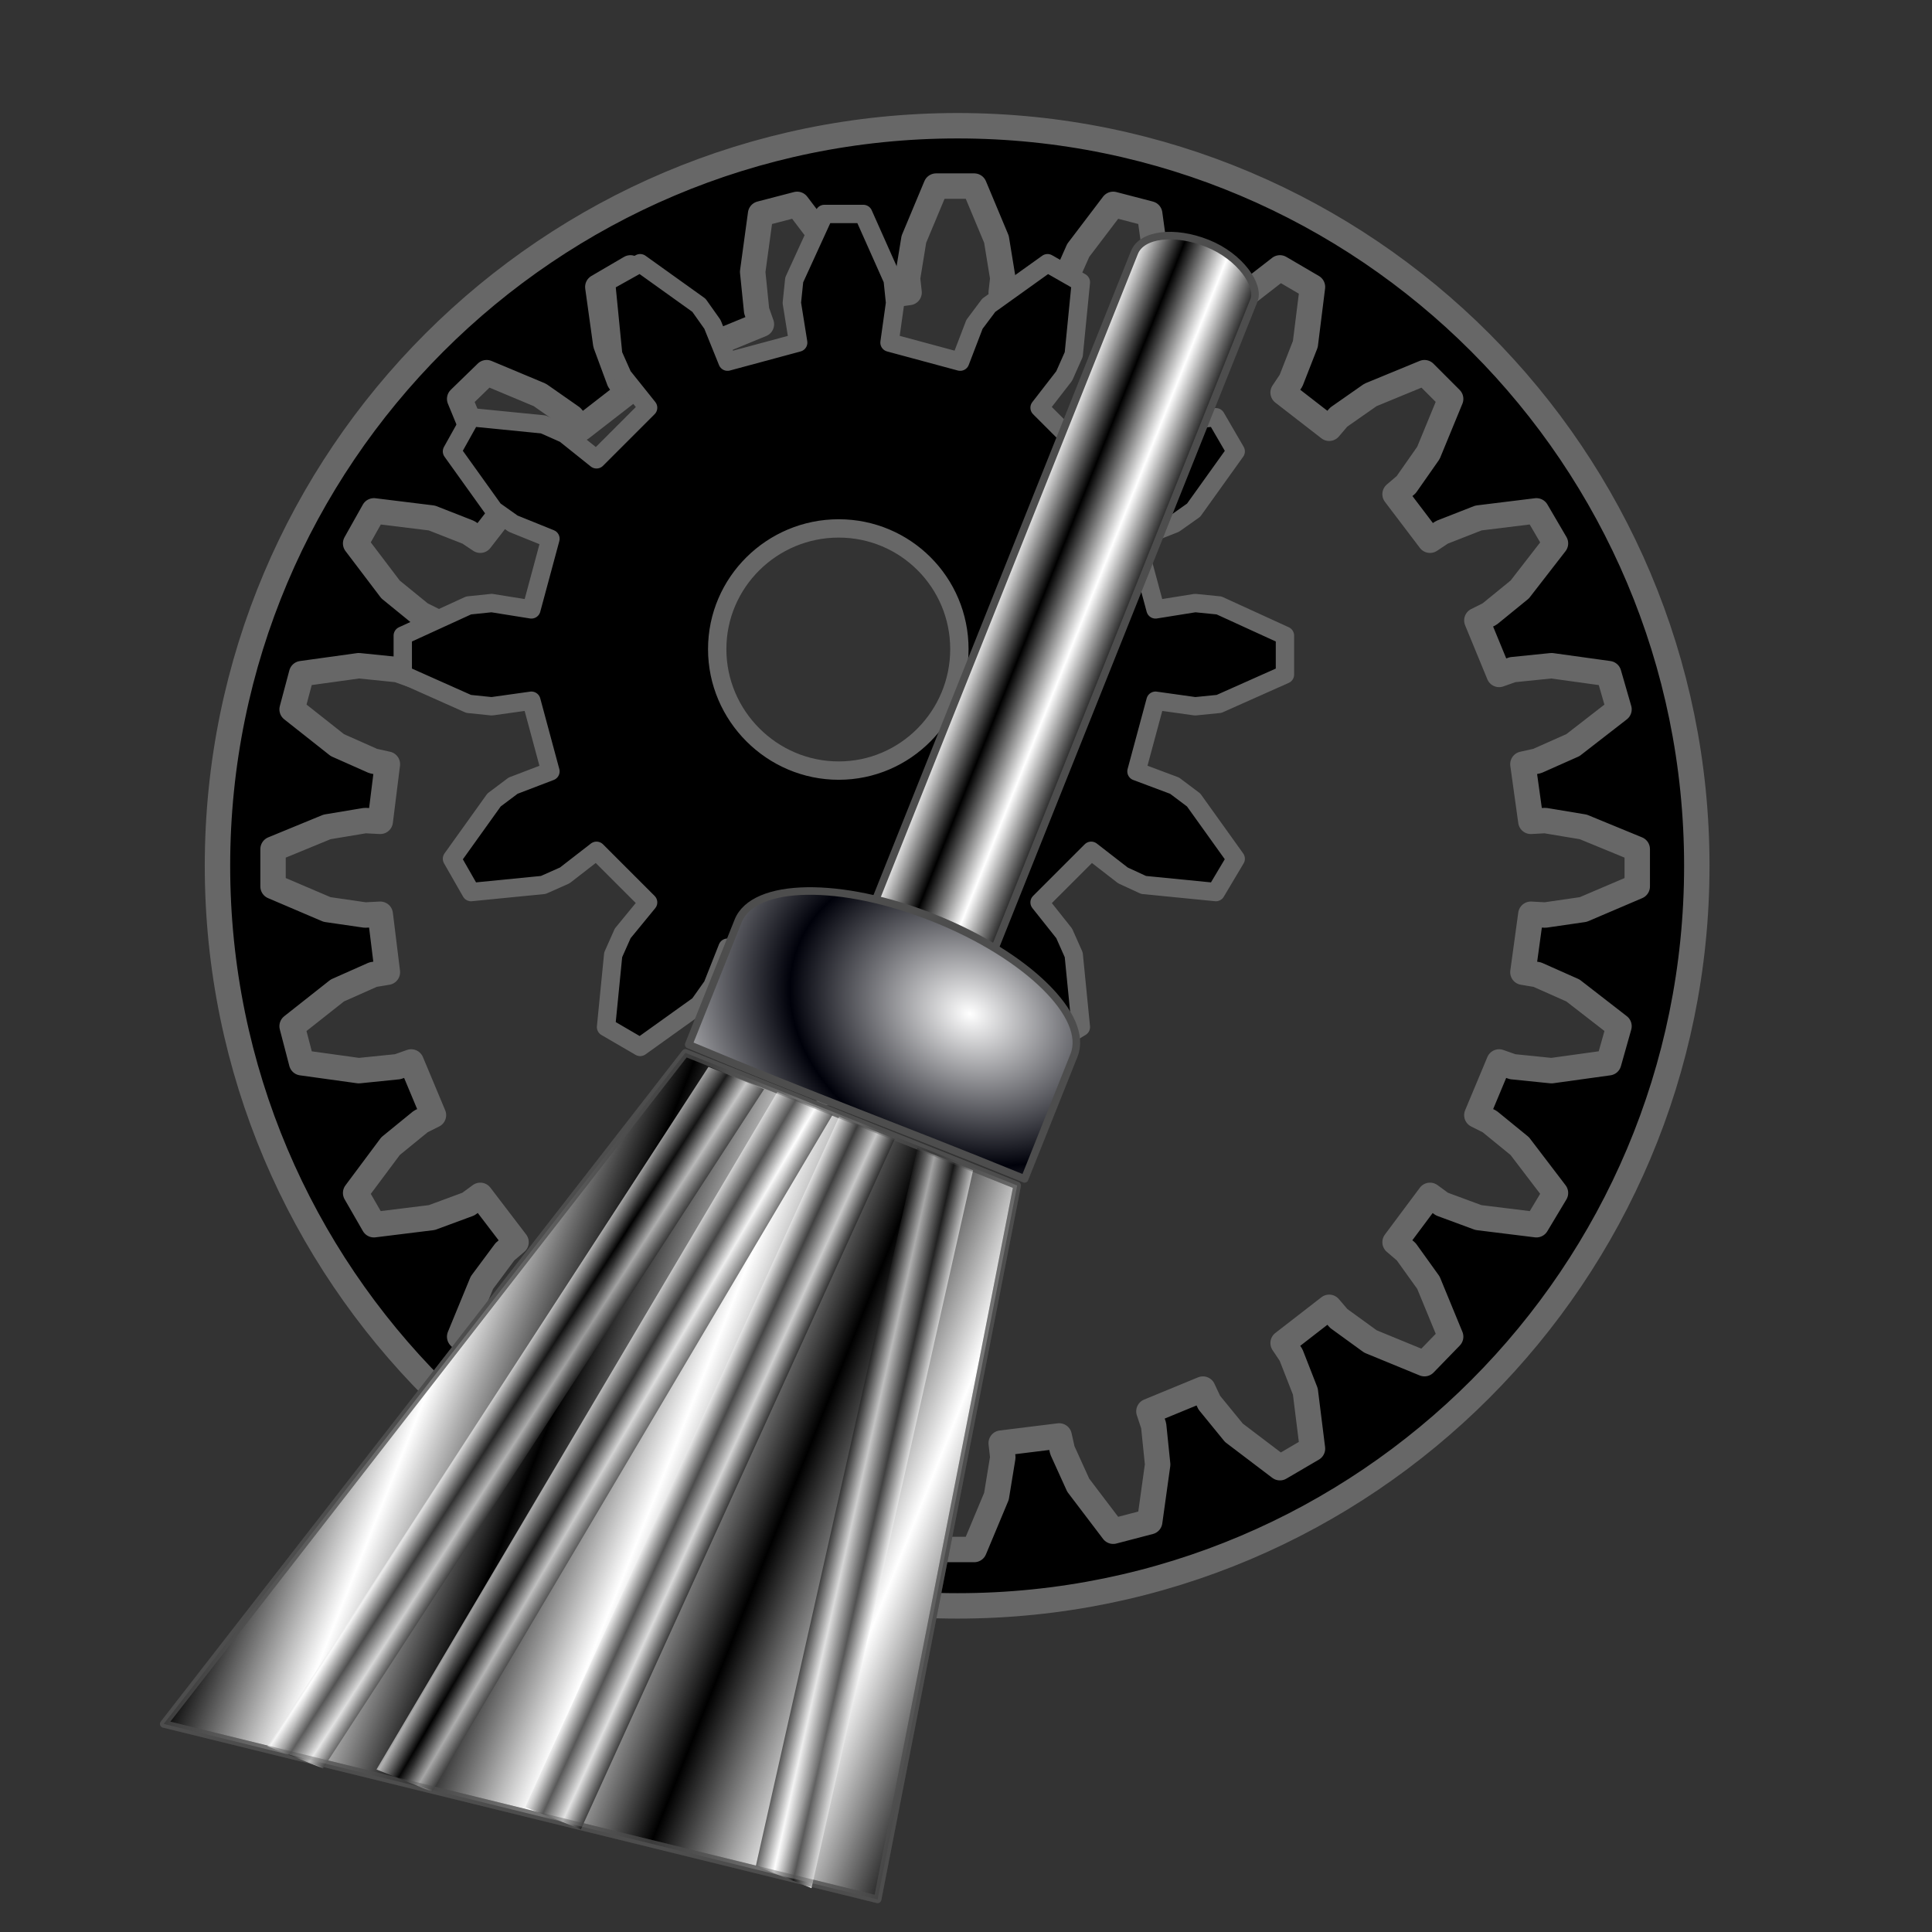 <?xml version="1.0" encoding="UTF-8" standalone="no"?>
<!-- Created with Inkscape (http://www.inkscape.org/) -->
<svg
   xmlns:dc="http://purl.org/dc/elements/1.1/"
   xmlns:cc="http://creativecommons.org/ns#"
   xmlns:rdf="http://www.w3.org/1999/02/22-rdf-syntax-ns#"
   xmlns:svg="http://www.w3.org/2000/svg"
   xmlns="http://www.w3.org/2000/svg"
   xmlns:xlink="http://www.w3.org/1999/xlink"
   xmlns:sodipodi="http://sodipodi.sourceforge.net/DTD/sodipodi-0.dtd"
   xmlns:inkscape="http://www.inkscape.org/namespaces/inkscape"
   width="256"
   height="256"
   id="svg2"
   sodipodi:version="0.32"
   inkscape:version="0.46"
   version="1.0"
   sodipodi:docbase="/media/disk-hda3/svg-element"
   sodipodi:docname="run-build-clean.svg"
   inkscape:output_extension="org.inkscape.output.svg.inkscape">
  <rect width="100%" height="100%" fill="#333333" stroke="none"/>
  <defs
     id="defs4">
    <inkscape:perspective
       sodipodi:type="inkscape:persp3d"
       inkscape:vp_x="0 : 128 : 1"
       inkscape:vp_y="0 : 1000 : 0"
       inkscape:vp_z="256 : 128 : 1"
       inkscape:persp3d-origin="128 : 85.333333 : 1"
       id="perspective90" />
    <linearGradient
       id="linearGradient2897">
      <stop
         style="stop-color:#002cff;stop-opacity:0"
         offset="0"
         id="stop2899" />
      <stop
         id="stop2913"
         offset="0.5"
         style="stop-color:#4060f9;stop-opacity:0;" />
      <stop
         style="stop-color:#607af6;stop-opacity:0;"
         offset="0.75"
         id="stop2915" />
      <stop
         style="stop-color:#8195f3;stop-opacity:1"
         offset="1"
         id="stop2901" />
    </linearGradient>
    <linearGradient
       id="linearGradient2882">
      <stop
         style="stop-color:#ffffff;stop-opacity:1;"
         offset="0"
         id="stop2892" />
      <stop
         style="stop-color:#00010a;stop-opacity:1;"
         offset="1"
         id="stop2886" />
    </linearGradient>
    <pattern
       patternUnits="userSpaceOnUse"
       width="5.368"
       height="5.368"
       patternTransform="translate(20.238,86.627)"
       id="pattern5318">
      <path
         transform="translate(-17.671,-106.799)"
         d="M 22.739 109.483 A 2.384 2.384 0 1 1  17.971,109.483 A 2.384 2.384 0 1 1  22.739 109.483 z"
         sodipodi:ry="2.3838868"
         sodipodi:rx="2.3838868"
         sodipodi:cy="109.48264"
         sodipodi:cx="20.354727"
         id="path5316"
         style="opacity:1;fill:#5974f1;fill-opacity:1;stroke:black;stroke-width:0.6;stroke-linecap:round;stroke-linejoin:round;stroke-miterlimit:4;stroke-dasharray:none;stroke-opacity:1"
         sodipodi:type="arc" />
    </pattern>
    <linearGradient
       y2="135.669"
       x2="143.633"
       y1="164.453"
       x1="142.779"
       spreadMethod="reflect"
       gradientTransform="translate(-3.048,-0.339)"
       gradientUnits="userSpaceOnUse"
       id="linearGradient2956"
       xlink:href="#linearGradient2824"
       inkscape:collect="always" />
    <linearGradient
       y2="135.669"
       x2="143.633"
       y1="164.453"
       x1="142.779"
       spreadMethod="reflect"
       gradientUnits="userSpaceOnUse"
       id="linearGradient2954"
       xlink:href="#linearGradient2812"
       inkscape:collect="always" />
    <radialGradient
       r="7.284"
       fy="164.235"
       fx="145.538"
       cy="164.235"
       cx="145.538"
       gradientTransform="matrix(-5.851,2.702305e-2,-3.679001e-2,-7.966,1038.851,1470.102)"
       gradientUnits="userSpaceOnUse"
       id="radialGradient2952"
       xlink:href="#linearGradient2881"
       inkscape:collect="always" />
    <linearGradient
       y2="196.645"
       x2="160.723"
       y1="196.645"
       x1="142.944"
       spreadMethod="reflect"
       gradientUnits="userSpaceOnUse"
       id="linearGradient2950"
       xlink:href="#linearGradient2835"
       inkscape:collect="always" />
    <radialGradient
       r="12.513"
       fy="235.205"
       fx="68.524"
       cy="235.205"
       cx="68.524"
       gradientTransform="matrix(9.412376e-2,0.875,-1.777,0.191,480.002,138.57)"
       gradientUnits="userSpaceOnUse"
       id="radialGradient2948"
       xlink:href="#linearGradient2835"
       inkscape:collect="always" />
    <linearGradient
       y2="40.178"
       x2="76.221"
       y1="40.178"
       x1="70.718"
       spreadMethod="reflect"
       gradientTransform="translate(-0.222,0.89)"
       gradientUnits="userSpaceOnUse"
       id="linearGradient2946"
       xlink:href="#linearGradient2807"
       inkscape:collect="always" />
    <linearGradient
       y2="49.851"
       x2="74.276"
       y1="49.851"
       x1="61.378"
       spreadMethod="reflect"
       gradientUnits="userSpaceOnUse"
       id="linearGradient2944"
       xlink:href="#linearGradient2763"
       inkscape:collect="always" />
    <linearGradient
       y2="149.701"
       x2="74.276"
       y1="149.701"
       x1="50.703"
       spreadMethod="reflect"
       gradientTransform="matrix(1.018,0,0,1,-1.549,-1.334)"
       gradientUnits="userSpaceOnUse"
       id="linearGradient2942"
       xlink:href="#linearGradient2771"
       inkscape:collect="always" />
    <linearGradient
       y2="230.736"
       x2="78.653"
       y1="230.736"
       x1="71.503"
       spreadMethod="reflect"
       gradientTransform="translate(-0.953,1.668)"
       gradientUnits="userSpaceOnUse"
       id="linearGradient2940"
       xlink:href="#linearGradient2793"
       inkscape:collect="always" />
    <linearGradient
       y2="149.924"
       x2="39.584"
       y1="149.924"
       x1="30.244"
       spreadMethod="reflect"
       gradientTransform="matrix(0.405,0,0,1,58.921,2.669)"
       gradientUnits="userSpaceOnUse"
       id="linearGradient2938"
       xlink:href="#linearGradient2793"
       inkscape:collect="always" />
    <linearGradient
       y2="135.669"
       x2="143.633"
       y1="164.453"
       x1="142.779"
       spreadMethod="reflect"
       gradientTransform="translate(-3.048,-0.339)"
       gradientUnits="userSpaceOnUse"
       id="linearGradient2936"
       xlink:href="#linearGradient2824"
       inkscape:collect="always" />
    <linearGradient
       y2="135.669"
       x2="143.633"
       y1="164.453"
       x1="142.779"
       spreadMethod="reflect"
       gradientUnits="userSpaceOnUse"
       id="linearGradient2934"
       xlink:href="#linearGradient2812"
       inkscape:collect="always" />
    <radialGradient
       r="7.284"
       fy="164.235"
       fx="145.538"
       cy="164.235"
       cx="145.538"
       gradientTransform="matrix(-5.851,2.702305e-2,-3.679001e-2,-7.966,1038.851,1470.102)"
       gradientUnits="userSpaceOnUse"
       id="radialGradient2932"
       xlink:href="#linearGradient2881"
       inkscape:collect="always" />
    <linearGradient
       y2="196.645"
       x2="160.723"
       y1="196.645"
       x1="142.944"
       spreadMethod="reflect"
       gradientUnits="userSpaceOnUse"
       id="linearGradient2930"
       xlink:href="#linearGradient2835"
       inkscape:collect="always" />
    <radialGradient
       r="12.513"
       fy="235.205"
       fx="68.524"
       cy="235.205"
       cx="68.524"
       gradientTransform="matrix(9.412376e-2,0.875,-1.777,0.191,480.002,138.57)"
       gradientUnits="userSpaceOnUse"
       id="radialGradient2928"
       xlink:href="#linearGradient2835"
       inkscape:collect="always" />
    <linearGradient
       y2="40.178"
       x2="76.221"
       y1="40.178"
       x1="70.718"
       spreadMethod="reflect"
       gradientTransform="translate(-0.222,0.89)"
       gradientUnits="userSpaceOnUse"
       id="linearGradient2926"
       xlink:href="#linearGradient2807"
       inkscape:collect="always" />
    <linearGradient
       y2="49.851"
       x2="74.276"
       y1="49.851"
       x1="61.378"
       spreadMethod="reflect"
       gradientUnits="userSpaceOnUse"
       id="linearGradient2924"
       xlink:href="#linearGradient2763"
       inkscape:collect="always" />
    <linearGradient
       y2="149.701"
       x2="74.276"
       y1="149.701"
       x1="50.703"
       spreadMethod="reflect"
       gradientTransform="matrix(1.018,0,0,1,-1.549,-1.334)"
       gradientUnits="userSpaceOnUse"
       id="linearGradient2922"
       xlink:href="#linearGradient2771"
       inkscape:collect="always" />
    <linearGradient
       y2="230.736"
       x2="78.653"
       y1="230.736"
       x1="71.503"
       spreadMethod="reflect"
       gradientTransform="translate(-0.953,1.668)"
       gradientUnits="userSpaceOnUse"
       id="linearGradient2920"
       xlink:href="#linearGradient2793"
       inkscape:collect="always" />
    <linearGradient
       y2="149.924"
       x2="39.584"
       y1="149.924"
       x1="30.244"
       spreadMethod="reflect"
       gradientTransform="matrix(0.405,0,0,1,58.921,2.669)"
       gradientUnits="userSpaceOnUse"
       id="linearGradient2918"
       xlink:href="#linearGradient2793"
       inkscape:collect="always" />
    <linearGradient
       id="linearGradient2763"
       inkscape:collect="always">
      <stop
         id="stop2765"
         offset="0"
         style="stop-color:black;stop-opacity:1" />
      <stop
         id="stop2767"
         offset="1"
         style="stop-color:white;stop-opacity:1" />
    </linearGradient>
    <linearGradient
       id="linearGradient2771">
      <stop
         id="stop2773"
         offset="0"
         style="stop-color:black;stop-opacity:0.598;" />
      <stop
         style="stop-color:black;stop-opacity:0.498;"
         offset="0"
         id="stop2779" />
      <stop
         id="stop2775"
         offset="1"
         style="stop-color:black;stop-opacity:0;" />
    </linearGradient>
    <linearGradient
       id="linearGradient2793">
      <stop
         style="stop-color:black;stop-opacity:1"
         offset="0"
         id="stop2795" />
      <stop
         id="stop2799"
         offset="0.5"
         style="stop-color:#b1b1b1;stop-opacity:1;" />
      <stop
         style="stop-color:white;stop-opacity:1"
         offset="1"
         id="stop2797" />
    </linearGradient>
    <linearGradient
       id="linearGradient2807"
       inkscape:collect="always">
      <stop
         id="stop2809"
         offset="0"
         style="stop-color:black;stop-opacity:1;" />
      <stop
         id="stop2237"
         offset="1"
         style="stop-color:black;stop-opacity:0;" />
    </linearGradient>
    <linearGradient
       inkscape:collect="always"
       id="linearGradient2835">
      <stop
         style="stop-color:black;stop-opacity:1"
         offset="0"
         id="stop2837" />
      <stop
         style="stop-color:white;stop-opacity:1"
         offset="1"
         id="stop2839" />
    </linearGradient>
    <linearGradient
       id="linearGradient2881">
      <stop
         id="stop2883"
         offset="0"
         style="stop-color:white;stop-opacity:0;" />
      <stop
         style="stop-color:#dadada;stop-opacity:0;"
         offset="0.25"
         id="stop2798" />
      <stop
         id="stop2800"
         offset="0.375"
         style="stop-color:#c8c8c8;stop-opacity:0;" />
      <stop
         style="stop-color:#b6b6b6;stop-opacity:1;"
         offset="0"
         id="stop2794" />
      <stop
         id="stop2796"
         offset="0.75"
         style="stop-color:#4a3636;stop-opacity:1;" />
      <stop
         id="stop2885"
         offset="1"
         style="stop-color:#9c9c9c;stop-opacity:1;" />
    </linearGradient>
    <linearGradient
       id="linearGradient2812"
       inkscape:collect="always">
      <stop
         id="stop2814"
         offset="0"
         style="stop-color:white;stop-opacity:1;" />
      <stop
         id="stop2816"
         offset="1"
         style="stop-color:white;stop-opacity:0;" />
    </linearGradient>
    <linearGradient
       inkscape:collect="always"
       id="linearGradient2824">
      <stop
         style="stop-color:black;stop-opacity:1"
         offset="0"
         id="stop2826" />
      <stop
         style="stop-color:white;stop-opacity:0;"
         offset="1"
         id="stop2828" />
    </linearGradient>
    <inkscape:perspective
       id="perspective10"
       inkscape:persp3d-origin="372.04724 : 350.78739 : 1"
       inkscape:vp_z="744.09448 : 526.18109 : 1"
       inkscape:vp_y="0 : 1000 : 0"
       inkscape:vp_x="0 : 526.18109 : 1"
       sodipodi:type="inkscape:persp3d" />
    <linearGradient
       inkscape:collect="always"
       xlink:href="#linearGradient2835"
       id="linearGradient3343"
       x1="79.537"
       y1="61.793"
       x2="85.539"
       y2="61.793"
       gradientUnits="userSpaceOnUse"
       spreadMethod="reflect" />
    <radialGradient
       inkscape:collect="always"
       xlink:href="#linearGradient2882"
       id="radialGradient3353"
       cx="91.071"
       cy="111.23"
       fx="91.071"
       fy="111.23"
       r="24.482"
       gradientTransform="matrix(1,0,0,0.79,0,25.747)"
       gradientUnits="userSpaceOnUse"
       spreadMethod="reflect" />
    <linearGradient
       inkscape:collect="always"
       xlink:href="#linearGradient2835"
       id="linearGradient3385"
       x1="26.277"
       y1="186.556"
       x2="42.872"
       y2="186.556"
       gradientUnits="userSpaceOnUse"
       spreadMethod="reflect" />
    <linearGradient
       inkscape:collect="always"
       xlink:href="#linearGradient2835"
       id="linearGradient3389"
       gradientUnits="userSpaceOnUse"
       spreadMethod="reflect"
       x1="79.537"
       y1="61.793"
       x2="85.539"
       y2="61.793"
       gradientTransform="translate(-16.772,128.883)" />
    <linearGradient
       inkscape:collect="always"
       xlink:href="#linearGradient2835"
       id="linearGradient3392"
       gradientUnits="userSpaceOnUse"
       gradientTransform="matrix(0.466,0,-0.194,1,28.484,125.94)"
       spreadMethod="reflect"
       x1="79.537"
       y1="61.793"
       x2="85.539"
       y2="61.793" />
    <linearGradient
       inkscape:collect="always"
       xlink:href="#linearGradient2835"
       id="linearGradient3396"
       gradientUnits="userSpaceOnUse"
       gradientTransform="matrix(-0.466,0,0.161,1,132.406,125.646)"
       spreadMethod="reflect"
       x1="79.537"
       y1="61.793"
       x2="85.539"
       y2="61.793" />
    <linearGradient
       inkscape:collect="always"
       xlink:href="#linearGradient2835"
       id="linearGradient3400"
       gradientUnits="userSpaceOnUse"
       gradientTransform="matrix(0.466,0,-0.151,1,37.89,125.646)"
       spreadMethod="reflect"
       x1="79.537"
       y1="61.793"
       x2="85.539"
       y2="61.793" />
    <linearGradient
       inkscape:collect="always"
       xlink:href="#linearGradient2835"
       id="linearGradient3404"
       gradientUnits="userSpaceOnUse"
       gradientTransform="matrix(0.466,0,-4.8387063e-2,1,45.997,125.646)"
       spreadMethod="reflect"
       x1="79.537"
       y1="61.793"
       x2="85.539"
       y2="61.793" />
    <linearGradient
       inkscape:collect="always"
       xlink:href="#linearGradient2835"
       id="linearGradient3418"
       gradientUnits="userSpaceOnUse"
       spreadMethod="reflect"
       x1="79.537"
       y1="61.793"
       x2="85.539"
       y2="61.793" />
    <radialGradient
       inkscape:collect="always"
       xlink:href="#linearGradient2882"
       id="radialGradient3420"
       gradientUnits="userSpaceOnUse"
       gradientTransform="matrix(1,0,0,0.79,0,25.747)"
       spreadMethod="reflect"
       cx="91.071"
       cy="111.23"
       fx="91.071"
       fy="111.23"
       r="24.482" />
    <linearGradient
       inkscape:collect="always"
       xlink:href="#linearGradient2835"
       id="linearGradient3422"
       gradientUnits="userSpaceOnUse"
       spreadMethod="reflect"
       x1="26.277"
       y1="186.556"
       x2="42.872"
       y2="186.556" />
    <linearGradient
       inkscape:collect="always"
       xlink:href="#linearGradient2835"
       id="linearGradient3424"
       gradientUnits="userSpaceOnUse"
       gradientTransform="matrix(0.466,0,-0.194,1,28.484,125.94)"
       spreadMethod="reflect"
       x1="79.537"
       y1="61.793"
       x2="85.539"
       y2="61.793" />
    <linearGradient
       inkscape:collect="always"
       xlink:href="#linearGradient2835"
       id="linearGradient3426"
       gradientUnits="userSpaceOnUse"
       gradientTransform="matrix(-0.466,0,0.161,1,132.406,125.646)"
       spreadMethod="reflect"
       x1="79.537"
       y1="61.793"
       x2="85.539"
       y2="61.793" />
    <linearGradient
       inkscape:collect="always"
       xlink:href="#linearGradient2835"
       id="linearGradient3428"
       gradientUnits="userSpaceOnUse"
       gradientTransform="matrix(0.466,0,-0.151,1,37.89,125.646)"
       spreadMethod="reflect"
       x1="79.537"
       y1="61.793"
       x2="85.539"
       y2="61.793" />
    <linearGradient
       inkscape:collect="always"
       xlink:href="#linearGradient2835"
       id="linearGradient3430"
       gradientUnits="userSpaceOnUse"
       gradientTransform="matrix(0.466,0,-4.8387063e-2,1,45.997,125.646)"
       spreadMethod="reflect"
       x1="79.537"
       y1="61.793"
       x2="85.539"
       y2="61.793" />
    <linearGradient
       inkscape:collect="always"
       xlink:href="#linearGradient2835"
       id="linearGradient3432"
       gradientUnits="userSpaceOnUse"
       spreadMethod="reflect"
       x1="26.277"
       y1="186.556"
       x2="42.872"
       y2="186.556" />
    <inkscape:perspective
       id="perspective2536"
       inkscape:persp3d-origin="372.04724 : 350.78739 : 1"
       inkscape:vp_z="744.09448 : 526.18109 : 1"
       inkscape:vp_y="0 : 1000 : 0"
       inkscape:vp_x="0 : 526.18109 : 1"
       sodipodi:type="inkscape:persp3d" />
    <inkscape:perspective
       sodipodi:type="inkscape:persp3d"
       inkscape:vp_x="0 : 526.18109 : 1"
       inkscape:vp_y="0 : 1000 : 0"
       inkscape:vp_z="744.09448 : 526.18109 : 1"
       inkscape:persp3d-origin="372.04724 : 350.78739 : 1"
       id="perspective9" />
  </defs>
  <sodipodi:namedview
     id="base"
     pagecolor="#ffffff"
     bordercolor="#666666"
     borderopacity="1.0"
     inkscape:pageopacity="0.0"
     inkscape:pageshadow="2"
     inkscape:zoom="2.76"
     inkscape:cx="128"
     inkscape:cy="128"
     inkscape:document-units="px"
     inkscape:current-layer="layer1"
     width="256px"
     height="256px"
     inkscape:window-width="1680"
     inkscape:window-height="1025"
     inkscape:window-x="-5"
     inkscape:window-y="0"
     showguides="true"
     inkscape:guide-bbox="true"
     showgrid="false" />
  <g
     inkscape:label="1. réteg"
     inkscape:groupmode="layer"
     id="layer1">
    <g
       id="g2562"
       inkscape:label="Layer 1"
       transform="translate(-1.779,-1.735)">
      <path
         sodipodi:nodetypes="cccccccccsssccccccssscccccc"
         id="text2383"
         d="M 10.338,-10.63 L 10.37,-10.599 L 6.95,-1.414 L 8.388,-1.386 L 9.625,-4.536 L 12.857,-4.536 L 14.083,-1.386 L 15.521,-1.386 L 14.245,-4.568 C 15.011,-4.662 15.614,-4.895 16.057,-5.286 C 16.645,-5.801 16.932,-6.56 16.932,-7.568 C 16.932,-8.566 16.645,-9.334 16.057,-9.849 C 15.474,-10.368 14.607,-10.63 13.463,-10.63 L 11.932,-10.63 L 10.37,-10.63 L 10.338,-10.63 z M 12.37,-9.505 L 13.463,-9.505 C 14.106,-9.505 14.612,-9.338 14.963,-9.005 C 15.314,-8.672 15.495,-8.178 15.495,-7.568 C 15.495,-6.952 15.314,-6.494 14.963,-6.161 C 14.677,-5.89 14.288,-5.742 13.807,-5.693 L 12.37,-9.505 z M 11.14,-8.682 L 12.326,-5.692 L 9.948,-5.635 L 11.14,-8.682 z"
         style="font-size:14px;font-style:normal;font-weight:normal;fill:#000000;fill-opacity:1;stroke:none;stroke-width:1px;stroke-linecap:butt;stroke-linejoin:miter;stroke-opacity:1;font-family:Bitstream Vera Sans" />
    </g>
    <g
       id="g2558">
      <g
         transform="matrix(3.367,0,0,3.367,-55.15,39.913)"
         id="g3459">
        <path
           style="fill:#000000;fill-opacity:1;stroke:#676767;stroke-width:1;stroke-linecap:round;stroke-linejoin:round;stroke-miterlimit:4;stroke-dasharray:none;stroke-opacity:1"
           d="M 54.062,-6.906 C 37.989,-6.906 24.937,6.145 24.938,22.219 C 24.938,38.292 37.989,51.344 54.062,51.344 C 70.136,51.344 83.156,38.292 83.156,22.219 C 83.156,6.145 70.136,-6.906 54.062,-6.906 z M 53.219,-4.531 L 54.719,-4.531 L 55.594,-2.438 L 55.844,-0.906 L 55.781,-0.344 L 58.062,-0.031 L 58.188,-0.594 L 58.812,-2 L 60.188,-3.812 L 61.625,-3.438 L 61.938,-1.156 L 61.781,0.375 L 61.594,0.906 L 63.719,1.781 L 63.969,1.281 L 64.938,0.094 L 66.75,-1.312 L 68.031,-0.562 L 67.75,1.688 L 67.188,3.125 L 66.875,3.594 L 68.688,5 L 69.062,4.562 L 70.312,3.688 L 72.438,2.812 L 73.469,3.844 L 72.594,5.969 L 71.719,7.219 L 71.281,7.594 L 72.656,9.406 L 73.125,9.094 L 74.562,8.531 L 76.844,8.25 L 77.594,9.531 L 76.188,11.344 L 75,12.312 L 74.5,12.562 L 75.375,14.688 L 75.906,14.5 L 77.438,14.344 L 79.688,14.656 L 80.094,16.062 L 78.281,17.469 L 76.875,18.094 L 76.312,18.219 L 76.625,20.469 L 77.188,20.438 L 78.688,20.688 L 80.812,21.562 L 80.812,23.031 L 78.688,23.938 L 77.188,24.156 L 76.625,24.125 L 76.312,26.406 L 76.875,26.5 L 78.281,27.125 L 80.094,28.531 L 79.688,29.969 L 77.438,30.281 L 75.906,30.125 L 75.375,29.938 L 74.5,32.031 L 75,32.281 L 76.188,33.25 L 77.594,35.094 L 76.844,36.344 L 74.562,36.062 L 73.125,35.531 L 72.656,35.188 L 71.281,37.031 L 71.719,37.406 L 72.594,38.625 L 73.469,40.75 L 72.438,41.812 L 70.312,40.938 L 69.062,40.031 L 68.688,39.594 L 66.875,41 L 67.188,41.469 L 67.75,42.906 L 68.031,45.156 L 66.75,45.906 L 64.938,44.531 L 63.969,43.344 L 63.719,42.812 L 61.594,43.688 L 61.781,44.25 L 61.938,45.781 L 61.625,48.031 L 60.188,48.406 L 58.812,46.594 L 58.188,45.219 L 58.062,44.656 L 55.781,44.938 L 55.844,45.5 L 55.594,47.031 L 54.719,49.125 L 53.219,49.125 L 52.344,47.031 L 52.094,45.5 L 52.156,44.938 L 49.875,44.656 L 49.781,45.219 L 49.125,46.594 L 47.75,48.406 L 46.312,48.031 L 46,45.781 L 46.156,44.25 L 46.344,43.688 L 44.219,42.812 L 44,43.344 L 43,44.531 L 41.188,45.906 L 39.906,45.156 L 40.219,42.906 L 40.75,41.469 L 41.062,41 L 39.25,39.594 L 38.875,40.031 L 37.625,40.938 L 35.531,41.812 L 34.469,40.75 L 35.344,38.625 L 36.25,37.406 L 36.688,37.031 L 35.281,35.188 L 34.812,35.531 L 33.375,36.062 L 31.094,36.344 L 30.375,35.094 L 31.75,33.25 L 32.938,32.281 L 33.438,32.031 L 32.562,29.938 L 32.031,30.125 L 30.5,30.281 L 28.25,29.969 L 27.875,28.531 L 29.656,27.125 L 31.062,26.5 L 31.625,26.406 L 31.344,24.125 L 30.75,24.156 L 29.25,23.938 L 27.125,23.031 L 27.125,21.562 L 29.25,20.688 L 30.75,20.438 L 31.344,20.469 L 31.625,18.219 L 31.062,18.094 L 29.656,17.469 L 27.875,16.062 L 28.25,14.656 L 30.5,14.344 L 32.031,14.5 L 32.562,14.688 L 33.438,12.562 L 32.938,12.312 L 31.75,11.344 L 30.375,9.531 L 31.094,8.25 L 33.375,8.531 L 34.812,9.094 L 35.281,9.406 L 36.688,7.594 L 36.25,7.219 L 35.344,5.969 L 34.469,3.844 L 35.531,2.812 L 37.625,3.688 L 38.875,4.562 L 39.25,5 L 41.062,3.594 L 40.75,3.125 L 40.219,1.688 L 39.906,-0.562 L 41.188,-1.312 L 43,0.094 L 44,1.281 L 44.219,1.781 L 46.344,0.906 L 46.156,0.375 L 46,-1.156 L 46.312,-3.438 L 47.75,-3.812 L 49.125,-2 L 49.781,-0.594 L 49.875,-0.031 L 52.156,-0.344 L 52.094,-0.906 L 52.344,-2.438 L 53.219,-4.531 z"
           id="path3330"
           sodipodi:nodetypes="cssscccccccccccccccccccccccccccccccccccccccccccccccccccccccccccccccccccccccccccccccccccccccccccccccccccccccccccccccccccccccccccccccccccccccccccccccccccccccccccccccccccccccccccccccccccccccccccccccccc" />
        <g
           id="g3428"
           transform="matrix(0.722,0,0,0.722,49.57,13.913)"
           inkscape:label="Gear12"
           style="fill:#9a9a9a;fill-opacity:1;stroke:#676767;stroke-opacity:1">
          <path
             style="fill:#000000;fill-opacity:1;stroke:#676767;stroke-width:0.722;stroke-linecap:round;stroke-linejoin:round;stroke-opacity:1"
             d="M 48.812,-3.438 L 47.625,-0.844 L 47.531,0.062 L 47.781,1.625 L 45,2.375 L 44.406,0.906 L 43.875,0.156 L 41.562,-1.5 L 40.219,-0.75 L 40.5,2.094 L 40.875,2.938 L 41.875,4.188 L 39.844,6.219 L 38.594,5.219 L 37.75,4.844 L 34.906,4.562 L 34.156,5.906 L 35.812,8.219 L 36.562,8.75 L 38.031,9.344 L 37.281,12.125 L 35.719,11.875 L 34.812,11.969 L 32.219,13.156 L 32.219,14.688 L 34.812,15.844 L 35.719,15.938 L 37.281,15.719 L 38.031,18.5 L 36.562,19.062 L 35.812,19.625 L 34.156,21.938 L 34.906,23.25 L 37.75,22.969 L 38.594,22.594 L 39.844,21.625 L 41.875,23.656 L 40.875,24.875 L 40.5,25.719 L 40.219,28.562 L 41.562,29.344 L 43.875,27.688 L 44.406,26.938 L 45,25.438 L 47.781,26.188 L 47.531,27.75 L 47.625,28.688 L 48.812,31.281 L 50.344,31.281 L 51.5,28.688 L 51.594,27.75 L 51.375,26.188 L 54.156,25.438 L 54.719,26.938 L 55.281,27.688 L 57.594,29.344 L 58.906,28.562 L 58.625,25.719 L 58.25,24.875 L 57.281,23.656 L 59.312,21.625 L 60.562,22.594 L 61.375,22.969 L 64.219,23.25 L 65,21.938 L 63.344,19.625 L 62.594,19.062 L 61.094,18.5 L 61.844,15.719 L 63.406,15.938 L 64.344,15.844 L 66.938,14.688 L 66.938,13.156 L 64.344,11.969 L 63.406,11.875 L 61.844,12.125 L 61.094,9.344 L 62.594,8.75 L 63.344,8.219 L 65,5.906 L 64.219,4.562 L 61.375,4.844 L 60.562,5.219 L 59.312,6.219 L 57.281,4.188 L 58.25,2.938 L 58.625,2.094 L 58.906,-0.75 L 57.594,-1.5 L 55.281,0.156 L 54.719,0.906 L 54.156,2.375 L 51.375,1.625 L 51.594,0.062 L 51.5,-0.844 L 50.344,-3.438 L 48.812,-3.438 z M 49.375,8.938 C 52.002,8.938 54.125,11.061 54.125,13.688 C 54.125,16.314 52.002,18.469 49.375,18.469 C 46.748,18.469 44.594,16.314 44.594,13.688 C 44.594,11.061 46.748,8.938 49.375,8.938 z"
             transform="matrix(1.385,0,0,1.385,-68.64,-19.265)"
             id="path3430" />
        </g>
      </g>
      <g
         transform="matrix(0.928,0.371,-0.371,0.928,86.149,-4.875)"
         id="g3408">
        <rect
           style="fill:url(#linearGradient3418);fill-opacity:1;stroke:#4d4d4d;stroke-width:1;stroke-linecap:round;stroke-linejoin:round;stroke-miterlimit:4;stroke-dasharray:none;stroke-opacity:1"
           id="rect3335"
           width="17.067"
           height="109.462"
           x="73.857"
           y="7.062"
           ry="4.708"
           rx="8.533" />
        <path
           style="fill:url(#radialGradient3420);fill-opacity:1;stroke:#4d4d4d;stroke-width:1;stroke-linecap:round;stroke-linejoin:round;stroke-miterlimit:4;stroke-opacity:1"
           d="M 81.949,103.577 C 95.235,103.577 105.931,108.039 105.931,113.582 L 105.931,131.237 C 86.877,131.095 76.728,131.546 57.968,131.237 L 57.968,113.582 C 57.968,108.039 68.664,103.577 81.949,103.577 z"
           id="rect3345"
           sodipodi:nodetypes="cccccc" />
        <path
           style="fill:url(#linearGradient3422);fill-opacity:1;stroke:#4d4d4d;stroke-width:1;stroke-linecap:round;stroke-linejoin:round;stroke-miterlimit:4;stroke-opacity:1"
           d="M 57.968,132.414 L 105.343,132.414 L 123.292,227.163 L 26.777,240.699 L 57.968,132.414 z"
           id="rect3376"
           sodipodi:nodetypes="ccccc" />
        <path
           style="fill:url(#linearGradient3424);fill-opacity:1;stroke:none;stroke-width:1;stroke-linecap:round;stroke-linejoin:round;stroke-miterlimit:4;stroke-opacity:1"
           d="M 61.499,133.002 L 69.444,133.002 L 48.574,238.35 L 40.629,238.35 L 61.499,133.002 z"
           id="rect3387"
           sodipodi:nodetypes="ccccc" />
        <path
           id="path3394"
           d="M 99.163,132.708 L 91.218,132.708 L 106.658,229.037 L 114.603,229.037 L 99.163,132.708 z"
           style="fill:url(#linearGradient3426);fill-opacity:1;stroke:none;stroke-width:1;stroke-linecap:round;stroke-linejoin:round;stroke-miterlimit:4;stroke-opacity:1"
           sodipodi:nodetypes="ccccc" />
        <path
           id="path3398"
           d="M 71.209,132.708 L 79.154,132.708 L 63.151,235.841 L 55.206,235.841 L 71.209,132.708 z"
           style="fill:url(#linearGradient3428);fill-opacity:1;stroke:none;stroke-width:1;stroke-linecap:round;stroke-linejoin:round;stroke-miterlimit:4;stroke-opacity:1"
           sodipodi:nodetypes="ccccc" />
        <path
           style="fill:url(#linearGradient3430);fill-opacity:1;stroke:none;stroke-width:1;stroke-linecap:round;stroke-linejoin:round;stroke-miterlimit:4;stroke-opacity:1"
           d="M 80.037,132.708 L 87.982,132.708 L 83.318,233.151 L 75.373,233.151 L 80.037,132.708 z"
           id="path3402"
           sodipodi:nodetypes="ccccc" />
        <path
           sodipodi:nodetypes="ccccc"
           id="path3406"
           d="M 57.968,132.414 L 105.343,132.414 L 123.292,227.163 L 26.777,240.699 L 57.968,132.414 z"
           style="opacity:0.396;fill:url(#linearGradient3432);fill-opacity:1;stroke:#4d4d4d;stroke-width:1;stroke-linecap:round;stroke-linejoin:round;stroke-miterlimit:4;stroke-opacity:1" />
      </g>
    </g>
    <g
       id="g3366"
       transform="translate(64.684,37.69)"
       inkscape:label="Gear24"
       style="fill:#9a9a9a;fill-opacity:1" />
    <g
       style="fill:#9a9a9a;fill-opacity:1"
       inkscape:label="Gear24"
       transform="matrix(0.601,0,0,0.601,64.399,36.979)"
       id="g3380" />
  </g>
</svg>
